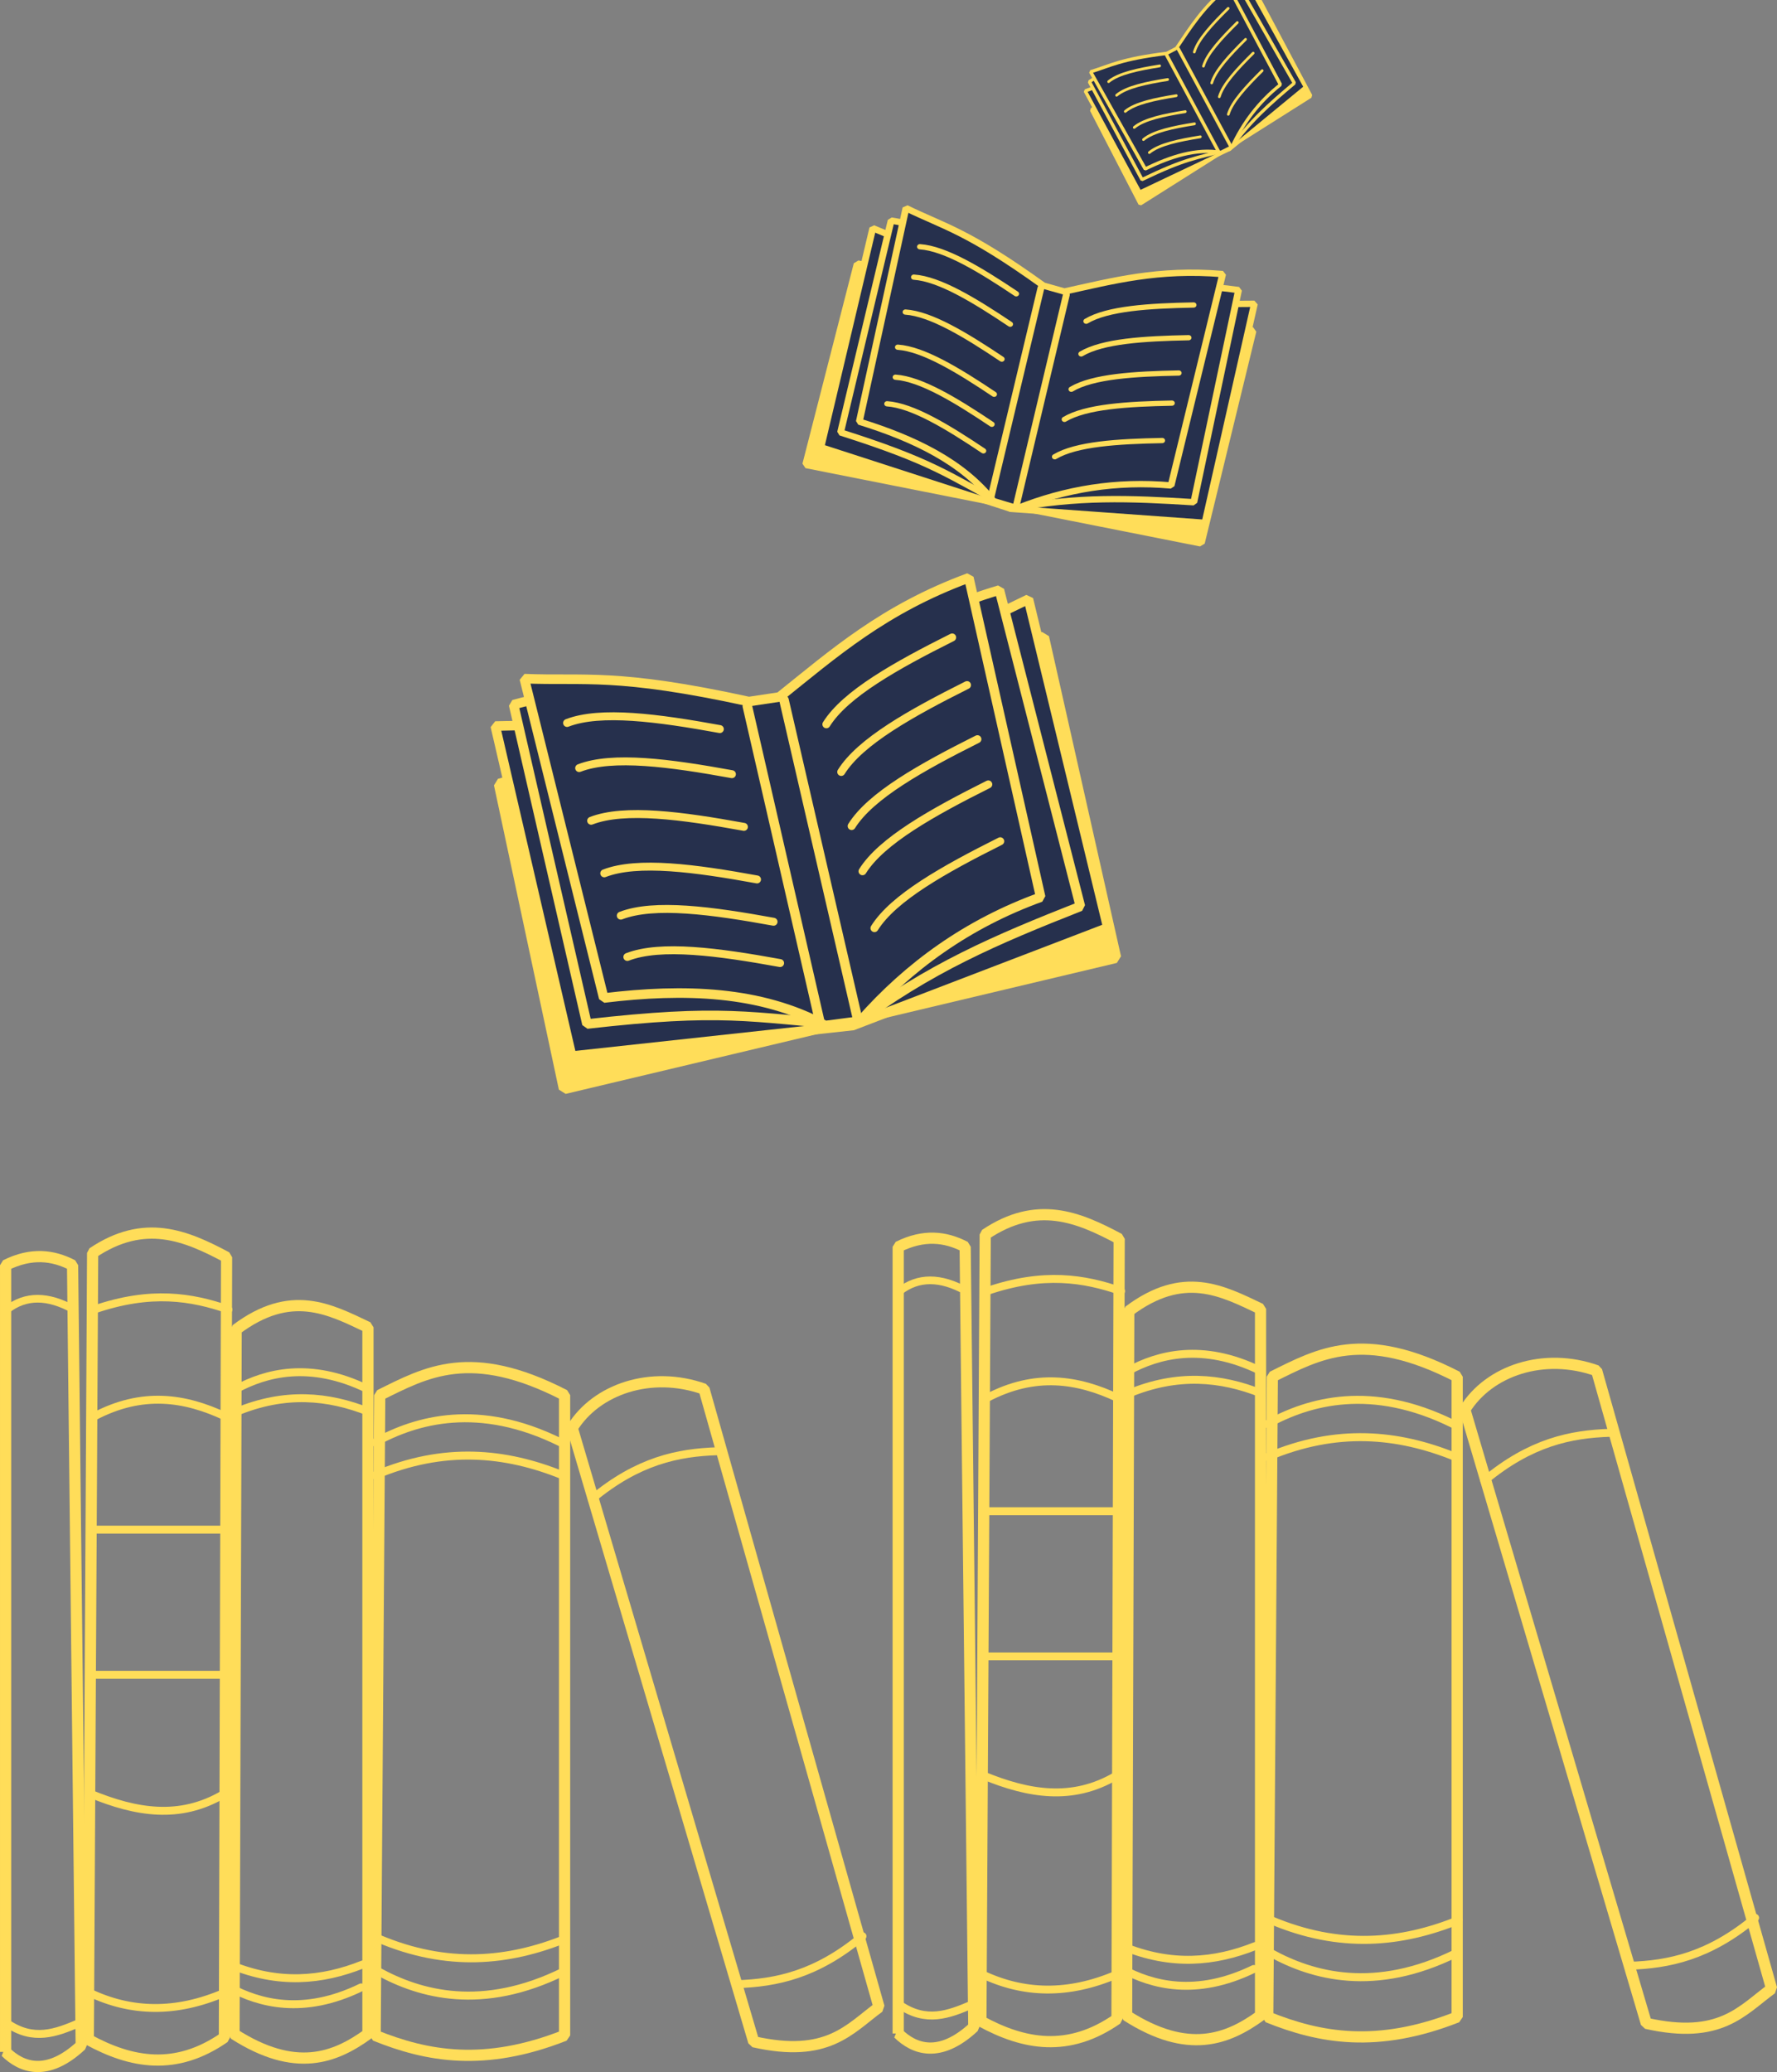 <?xml version="1.0" encoding="UTF-8" standalone="no"?>
<!-- Created with Inkscape (http://www.inkscape.org/) -->

<svg
   xmlns:dc="http://purl.org/dc/elements/1.1/"
   xmlns:cc="http://creativecommons.org/ns#"
   xmlns:rdf="http://www.w3.org/1999/02/22-rdf-syntax-ns#"
   xmlns:svg="http://www.w3.org/2000/svg"
   xmlns="http://www.w3.org/2000/svg"
   xmlns:sodipodi="http://sodipodi.sourceforge.net/DTD/sodipodi-0.dtd"
   xmlns:inkscape="http://www.inkscape.org/namespaces/inkscape"
   width="109.054mm"
   height="127.119mm"
   viewBox="0 0 109.054 127.119"
   version="1.1"
   id="svg1"
   xml:space="preserve"
   inkscape:version="0.92.4 (5da689c313, 2019-01-14)"
   sodipodi:docname="LibrosCorregido.svg"><rect x="0" y="0" width="109.054" height="127.119" fill="#808080" stroke="none"/><sodipodi:namedview
     id="namedview1"
     pagecolor="#ffffff"
     bordercolor="#000000"
     borderopacity="0.25"
     inkscape:showpageshadow="2"
     inkscape:pageopacity="0.0"
     inkscape:pagecheckerboard="0"
     inkscape:deskcolor="#d1d1d1"
     inkscape:document-units="mm"
     inkscape:zoom="0.99780624"
     inkscape:cx="507.08041"
     inkscape:cy="159.67783"
     inkscape:window-width="1920"
     inkscape:window-height="986"
     inkscape:window-x="-11"
     inkscape:window-y="-11"
     inkscape:window-maximized="1"
     inkscape:current-layer="layer1"
     showgrid="false" /><defs
     id="defs1" /><g
     inkscape:label="Capa 1"
     inkscape:groupmode="layer"
     id="layer1"
     transform="translate(-17.384,-111.004)"><path
       style="fill:none;stroke:#ffdd59;stroke-width:0.687;stroke-linecap:round;stroke-linejoin:bevel;stroke-dasharray:none;stroke-opacity:1"
       d="m 17.728,236.885 v -48.26 c 1.565,-0.781 2.898,-0.63 4.11,0 l 0.53,47.862 c -2.111,1.963 -3.676,1.346 -4.64,0.398 z"
       id="path1"
       sodipodi:nodetypes="ccccc" /><path
       style="fill:none;stroke:#ffdd59;stroke-width:0.687;stroke-linecap:round;stroke-linejoin:bevel;stroke-dasharray:none;stroke-opacity:1"
       d="m 23.069,187.869 c 3.187,-2.145 5.728,-1.063 8.22,0.265 l -0.133,47.862 c -2.988,2.079 -5.717,1.571 -8.353,0.133 z"
       id="path2"
       sodipodi:nodetypes="ccccc" /><path
       style="fill:none;stroke:#ffdd59;stroke-width:0.471;stroke-linecap:round;stroke-linejoin:bevel;stroke-dasharray:none;stroke-opacity:1"
       d="m 17.805,191.351 c 1.144,-0.896 2.516,-0.896 4.117,0"
       id="path3"
       sodipodi:nodetypes="cc" /><path
       style="fill:none;stroke:#ffdd59;stroke-width:0.487;stroke-linecap:round;stroke-linejoin:bevel;stroke-dasharray:none;stroke-opacity:1"
       d="m 23.156,191.344 c 3.5,-1.201 5.988,-0.78 8.25,0"
       id="path4"
       sodipodi:nodetypes="cc" /><path
       style="fill:none;stroke:#ffdd59;stroke-width:0.487;stroke-linecap:round;stroke-linejoin:bevel;stroke-dasharray:none;stroke-opacity:1"
       d="m 53.698,202.978 c 2.842,-2.37 5.315,-2.864 7.707,-2.943"
       id="path4-8"
       sodipodi:nodetypes="cc" /><path
       style="fill:none;stroke:#ffdd59;stroke-width:0.487;stroke-linecap:round;stroke-linejoin:bevel;stroke-dasharray:none;stroke-opacity:1"
       d="m 70.315,229.787 c -2.842,2.37 -5.315,2.864 -7.707,2.943"
       id="path4-8-1"
       sodipodi:nodetypes="cc" /><path
       style="fill:none;stroke:#ffdd59;stroke-width:0.487;stroke-linecap:round;stroke-linejoin:bevel;stroke-dasharray:none;stroke-opacity:1"
       d="m 23.156,197.906 c 2.974,-1.574 5.587,-1.163 8.063,0"
       id="path5"
       sodipodi:nodetypes="cc" /><path
       style="fill:none;stroke:#ffdd59;stroke-width:0.487;stroke-linecap:round;stroke-linejoin:bevel;stroke-dasharray:none;stroke-opacity:1"
       d="M 23.156,204.844 H 31.312"
       id="path6" /><path
       style="fill:none;stroke:#ffdd59;stroke-width:0.487;stroke-linecap:round;stroke-linejoin:bevel;stroke-dasharray:none;stroke-opacity:1"
       d="m 22.969,213.75 h 8.156"
       id="path7" /><path
       style="fill:none;stroke:#ffdd59;stroke-width:0.487;stroke-linecap:round;stroke-linejoin:bevel;stroke-dasharray:none;stroke-opacity:1"
       d="m 22.969,221.062 c 2.719,1.117 5.438,1.614 8.156,0"
       id="path8"
       sodipodi:nodetypes="cc" /><path
       style="fill:none;stroke:#ffdd59;stroke-width:0.482;stroke-linecap:round;stroke-linejoin:bevel;stroke-dasharray:none;stroke-opacity:1"
       d="m 22.872,233.247 c 2.533,1.209 5.282,1.304 8.302,0"
       id="path9"
       sodipodi:nodetypes="cc" /><path
       style="fill:none;stroke:#ffdd59;stroke-width:0.487;stroke-linecap:round;stroke-linejoin:bevel;stroke-dasharray:none;stroke-opacity:1"
       d="m 17.812,235.125 c 1.629,1.125 3.021,0.588 4.406,0"
       id="path10"
       sodipodi:nodetypes="cc" /><path
       style="fill:none;stroke:#ffdd59;stroke-width:0.687;stroke-linecap:round;stroke-linejoin:bevel;stroke-dasharray:none;stroke-opacity:1"
       d="m 31.877,192.566 c 3.354,-2.513 5.706,-1.269 8.088,-0.133 v 43.354 c -2.032,1.47 -4.451,2.412 -8.22,0 z"
       id="path11"
       sodipodi:nodetypes="ccccc" /><g
       id="g13"><path
         style="fill:none;stroke:#ffdd59;stroke-width:0.487;stroke-linecap:round;stroke-linejoin:bevel;stroke-dasharray:none;stroke-opacity:1"
         d="m 31.875,196.219 c 1.8,-0.974 4.509,-1.729 8.062,0"
         id="path12"
         sodipodi:nodetypes="cc" /><path
         style="fill:none;stroke:#ffdd59;stroke-width:0.487;stroke-linecap:round;stroke-linejoin:bevel;stroke-dasharray:none;stroke-opacity:1"
         d="m 31.875,197.625 c 2.996,-1.249 5.659,-0.995 8.156,0"
         id="path13"
         sodipodi:nodetypes="cc" /></g><g
       id="g13-1"
       transform="matrix(1.412,0,0,1.436,-4.604,-82.276)"
       style="stroke-width:0.342;stroke-dasharray:none"><path
         style="fill:none;stroke:#ffdd59;stroke-width:0.342;stroke-linecap:round;stroke-linejoin:bevel;stroke-dasharray:none;stroke-opacity:1"
         d="m 31.875,196.219 c 1.8,-0.974 4.509,-1.729 8.062,0"
         id="path12-52"
         sodipodi:nodetypes="cc" /><path
         style="fill:none;stroke:#ffdd59;stroke-width:0.342;stroke-linecap:round;stroke-linejoin:bevel;stroke-dasharray:none;stroke-opacity:1"
         d="m 31.875,197.625 c 2.996,-1.249 5.659,-0.995 8.156,0"
         id="path13-7"
         sodipodi:nodetypes="cc" /></g><g
       id="g13-1-2"
       transform="matrix(1.412,0,0,-1.436,-4.404,513.719)"
       style="stroke-width:0.342;stroke-dasharray:none"><path
         style="fill:none;stroke:#ffdd59;stroke-width:0.342;stroke-linecap:round;stroke-linejoin:bevel;stroke-dasharray:none;stroke-opacity:1"
         d="m 31.875,196.219 c 1.8,-0.974 4.509,-1.729 8.062,0"
         id="path12-52-3"
         sodipodi:nodetypes="cc" /><path
         style="fill:none;stroke:#ffdd59;stroke-width:0.342;stroke-linecap:round;stroke-linejoin:bevel;stroke-dasharray:none;stroke-opacity:1"
         d="m 31.875,197.625 c 2.996,-1.249 5.659,-0.995 8.156,0"
         id="path13-7-2"
         sodipodi:nodetypes="cc" /></g><g
       id="g13-4"
       transform="matrix(1,0,0,-1,-0.39,429.146)"><path
         style="fill:none;stroke:#ffdd59;stroke-width:0.487;stroke-linecap:round;stroke-linejoin:bevel;stroke-dasharray:none;stroke-opacity:1"
         d="m 31.875,196.219 c 1.8,-0.974 4.509,-1.729 8.062,0"
         id="path12-5"
         sodipodi:nodetypes="cc" /><path
         style="fill:none;stroke:#ffdd59;stroke-width:0.487;stroke-linecap:round;stroke-linejoin:bevel;stroke-dasharray:none;stroke-opacity:1"
         d="m 31.875,197.625 c 2.996,-1.249 5.659,-0.995 8.156,0"
         id="path13-5"
         sodipodi:nodetypes="cc" /></g><path
       style="fill:none;stroke:#ffdd59;stroke-width:0.687;stroke-linecap:round;stroke-linejoin:bevel;stroke-dasharray:none;stroke-opacity:1"
       d="m 40.688,196.594 c 2.843,-1.407 5.583,-2.969 11.344,0 V 235.875 c -4.918,1.936 -8.442,1.285 -11.625,0 z"
       id="path14"
       sodipodi:nodetypes="ccccc" /><path
       style="fill:none;stroke:#ffdd59;stroke-width:0.687;stroke-linecap:round;stroke-linejoin:bevel;stroke-dasharray:none;stroke-opacity:1"
       d="m 52.503,198.609 c 1.483,-2.397 4.851,-3.534 8.088,-2.386 l 10.739,37.919 c -1.835,1.345 -3.154,3.14 -7.69,2.121 z"
       id="path15"
       sodipodi:nodetypes="ccccc" /><path
       style="fill:none;stroke:#ffdd59;stroke-width:0.687;stroke-linecap:round;stroke-linejoin:bevel;stroke-dasharray:none;stroke-opacity:1"
       d="m 72.506,235.756 v -48.26 c 1.565,-0.781 2.898,-0.63 4.11,0 l 0.53,47.862 c -2.111,1.963 -3.676,1.346 -4.64,0.398 z"
       id="path1-7"
       sodipodi:nodetypes="ccccc" /><path
       style="fill:none;stroke:#ffdd59;stroke-width:0.687;stroke-linecap:round;stroke-linejoin:bevel;stroke-dasharray:none;stroke-opacity:1"
       d="m 77.847,186.74 c 3.187,-2.145 5.728,-1.063 8.22,0.265 l -0.133,47.862 c -2.988,2.079 -5.717,1.571 -8.353,0.133 z"
       id="path2-9"
       sodipodi:nodetypes="ccccc" /><path
       style="fill:none;stroke:#ffdd59;stroke-width:0.471;stroke-linecap:round;stroke-linejoin:bevel;stroke-dasharray:none;stroke-opacity:1"
       d="m 72.583,190.222 c 1.144,-0.896 2.516,-0.896 4.117,0"
       id="path3-5"
       sodipodi:nodetypes="cc" /><path
       style="fill:none;stroke:#ffdd59;stroke-width:0.487;stroke-linecap:round;stroke-linejoin:bevel;stroke-dasharray:none;stroke-opacity:1"
       d="m 77.934,190.214 c 3.5,-1.201 5.988,-0.78 8.25,0"
       id="path4-4"
       sodipodi:nodetypes="cc" /><path
       style="fill:none;stroke:#ffdd59;stroke-width:0.487;stroke-linecap:round;stroke-linejoin:bevel;stroke-dasharray:none;stroke-opacity:1"
       d="m 108.476,201.848 c 2.842,-2.37 5.315,-2.864 7.707,-2.943"
       id="path4-8-3"
       sodipodi:nodetypes="cc" /><path
       style="fill:none;stroke:#ffdd59;stroke-width:0.487;stroke-linecap:round;stroke-linejoin:bevel;stroke-dasharray:none;stroke-opacity:1"
       d="m 125.094,228.658 c -2.842,2.37 -5.315,2.864 -7.707,2.943"
       id="path4-8-1-1"
       sodipodi:nodetypes="cc" /><path
       style="fill:none;stroke:#ffdd59;stroke-width:0.487;stroke-linecap:round;stroke-linejoin:bevel;stroke-dasharray:none;stroke-opacity:1"
       d="m 77.934,196.777 c 2.974,-1.574 5.587,-1.163 8.063,0"
       id="path5-2"
       sodipodi:nodetypes="cc" /><path
       style="fill:none;stroke:#ffdd59;stroke-width:0.487;stroke-linecap:round;stroke-linejoin:bevel;stroke-dasharray:none;stroke-opacity:1"
       d="m 77.934,203.714 h 8.156"
       id="path6-3" /><path
       style="fill:none;stroke:#ffdd59;stroke-width:0.487;stroke-linecap:round;stroke-linejoin:bevel;stroke-dasharray:none;stroke-opacity:1"
       d="m 77.747,212.621 h 8.156"
       id="path7-3" /><path
       style="fill:none;stroke:#ffdd59;stroke-width:0.487;stroke-linecap:round;stroke-linejoin:bevel;stroke-dasharray:none;stroke-opacity:1"
       d="m 77.747,219.933 c 2.719,1.117 5.438,1.614 8.156,0"
       id="path8-4"
       sodipodi:nodetypes="cc" /><path
       style="fill:none;stroke:#ffdd59;stroke-width:0.482;stroke-linecap:round;stroke-linejoin:bevel;stroke-dasharray:none;stroke-opacity:1"
       d="m 77.65,232.118 c 2.533,1.209 5.282,1.304 8.302,0"
       id="path9-1"
       sodipodi:nodetypes="cc" /><path
       style="fill:none;stroke:#ffdd59;stroke-width:0.487;stroke-linecap:round;stroke-linejoin:bevel;stroke-dasharray:none;stroke-opacity:1"
       d="m 72.591,233.996 c 1.629,1.125 3.021,0.588 4.406,0"
       id="path10-1"
       sodipodi:nodetypes="cc" /><path
       style="fill:none;stroke:#ffdd59;stroke-width:0.687;stroke-linecap:round;stroke-linejoin:bevel;stroke-dasharray:none;stroke-opacity:1"
       d="m 86.655,191.437 c 3.354,-2.513 5.706,-1.269 8.088,-0.133 v 43.354 c -2.032,1.47 -4.451,2.412 -8.22,0 z"
       id="path11-3"
       sodipodi:nodetypes="ccccc" /><g
       id="g13-8"
       transform="translate(54.778,-1.129)"><path
         style="fill:none;stroke:#ffdd59;stroke-width:0.487;stroke-linecap:round;stroke-linejoin:bevel;stroke-dasharray:none;stroke-opacity:1"
         d="m 31.875,196.219 c 1.8,-0.974 4.509,-1.729 8.062,0"
         id="path12-7"
         sodipodi:nodetypes="cc" /><path
         style="fill:none;stroke:#ffdd59;stroke-width:0.487;stroke-linecap:round;stroke-linejoin:bevel;stroke-dasharray:none;stroke-opacity:1"
         d="m 31.875,197.625 c 2.996,-1.249 5.659,-0.995 8.156,0"
         id="path13-4"
         sodipodi:nodetypes="cc" /></g><g
       id="g13-1-27"
       transform="matrix(1.412,0,0,1.436,50.174,-83.406)"
       style="stroke-width:0.342;stroke-dasharray:none"><path
         style="fill:none;stroke:#ffdd59;stroke-width:0.342;stroke-linecap:round;stroke-linejoin:bevel;stroke-dasharray:none;stroke-opacity:1"
         d="m 31.875,196.219 c 1.8,-0.974 4.509,-1.729 8.062,0"
         id="path12-52-7"
         sodipodi:nodetypes="cc" /><path
         style="fill:none;stroke:#ffdd59;stroke-width:0.342;stroke-linecap:round;stroke-linejoin:bevel;stroke-dasharray:none;stroke-opacity:1"
         d="m 31.875,197.625 c 2.996,-1.249 5.659,-0.995 8.156,0"
         id="path13-7-9"
         sodipodi:nodetypes="cc" /></g><g
       id="g13-1-2-3"
       transform="matrix(1.412,0,0,-1.436,50.374,512.59)"
       style="stroke-width:0.342;stroke-dasharray:none"><path
         style="fill:none;stroke:#ffdd59;stroke-width:0.342;stroke-linecap:round;stroke-linejoin:bevel;stroke-dasharray:none;stroke-opacity:1"
         d="m 31.875,196.219 c 1.8,-0.974 4.509,-1.729 8.062,0"
         id="path12-52-3-1"
         sodipodi:nodetypes="cc" /><path
         style="fill:none;stroke:#ffdd59;stroke-width:0.342;stroke-linecap:round;stroke-linejoin:bevel;stroke-dasharray:none;stroke-opacity:1"
         d="m 31.875,197.625 c 2.996,-1.249 5.659,-0.995 8.156,0"
         id="path13-7-2-9"
         sodipodi:nodetypes="cc" /></g><g
       id="g13-4-8"
       transform="matrix(1,0,0,-1,54.388,428.016)"><path
         style="fill:none;stroke:#ffdd59;stroke-width:0.487;stroke-linecap:round;stroke-linejoin:bevel;stroke-dasharray:none;stroke-opacity:1"
         d="m 31.875,196.219 c 1.8,-0.974 4.509,-1.729 8.062,0"
         id="path12-5-6"
         sodipodi:nodetypes="cc" /><path
         style="fill:none;stroke:#ffdd59;stroke-width:0.487;stroke-linecap:round;stroke-linejoin:bevel;stroke-dasharray:none;stroke-opacity:1"
         d="m 31.875,197.625 c 2.996,-1.249 5.659,-0.995 8.156,0"
         id="path13-5-5"
         sodipodi:nodetypes="cc" /></g><path
       style="fill:none;stroke:#ffdd59;stroke-width:0.687;stroke-linecap:round;stroke-linejoin:bevel;stroke-dasharray:none;stroke-opacity:1"
       d="m 95.466,195.464 c 2.843,-1.407 5.583,-2.969 11.344,0 v 39.281 c -4.918,1.936 -8.442,1.285 -11.625,0 z"
       id="path14-0"
       sodipodi:nodetypes="ccccc" /><path
       style="fill:none;stroke:#ffdd59;stroke-width:0.687;stroke-linecap:round;stroke-linejoin:bevel;stroke-dasharray:none;stroke-opacity:1"
       d="m 107.281,197.479 c 1.483,-2.397 4.851,-3.534 8.088,-2.386 l 10.739,37.919 c -1.835,1.345 -3.154,3.14 -7.69,2.121 z"
       id="path15-2"
       sodipodi:nodetypes="ccccc" /><g
       id="g1132"><path
         style="fill:#ffdd59;fill-opacity:1;stroke:#ffdd59;stroke-width:0.686;stroke-linecap:round;stroke-linejoin:bevel;stroke-dasharray:none;stroke-opacity:1"
         d="m 52.017,177.779 33.828,-8.034 -4.421,-19.639 -33.39,9.006 z"
         id="path16-4"
         sodipodi:nodetypes="ccccc"
         inkscape:connector-curvature="0" /><path
         style="fill:#26304d;fill-opacity:1;stroke:#ffdd59;stroke-width:0.587;stroke-linecap:round;stroke-linejoin:bevel;stroke-dasharray:none;stroke-opacity:1"
         d="m 47.78,155.545 4.687,20.25 17.25,-1.875 15.656,-6 -4.875,-20.156 -15.281,7.406 z"
         id="path17-7"
         sodipodi:nodetypes="ccccccc"
         inkscape:connector-curvature="0" /><path
         style="fill:#26304d;fill-opacity:1;stroke:#ffdd59;stroke-width:0.587;stroke-linecap:round;stroke-linejoin:bevel;stroke-dasharray:none;stroke-opacity:1"
         d="m 53.405,173.826 c 8.316,-0.946 9.879,-0.433 16.312,0.094 4.69,-3.531 8.788,-5.267 13.969,-7.312 l -4.969,-19.406 c -5.254,1.569 -9.776,4.308 -13.781,7.875 -5.058,-1.582 -10.235,-2.471 -16.031,-0.844 z"
         id="path18-8"
         sodipodi:nodetypes="ccccccc"
         inkscape:connector-curvature="0" /><path
         style="fill:#26304d;fill-opacity:1;stroke:#ffdd59;stroke-width:0.587;stroke-linecap:round;stroke-linejoin:bevel;stroke-dasharray:none;stroke-opacity:1"
         d="m 54.436,172.232 c 4.955,-0.604 9.634,-0.446 13.594,1.688 l 2.156,-0.281 c 2.97,-3.368 6.593,-5.975 11.063,-7.594 l -4.406,-19.594 c -5.238,1.926 -8.313,4.664 -11.625,7.312 l -1.875,0.281 c -8.134,-1.773 -10.042,-1.252 -13.781,-1.406 z"
         id="path19-3"
         sodipodi:nodetypes="ccccccccc"
         inkscape:connector-curvature="0" /><path
         style="fill:#ffffff;fill-opacity:1;stroke:#ffdd59;stroke-width:0.587;stroke-linecap:round;stroke-linejoin:bevel;stroke-dasharray:none;stroke-opacity:1"
         d="m 63.249,154.326 4.5,19.594"
         id="path20-5"
         inkscape:connector-curvature="0" /><path
         style="fill:#ffffff;fill-opacity:1;stroke:#ffdd59;stroke-width:0.587;stroke-linecap:round;stroke-linejoin:bevel;stroke-dasharray:none;stroke-opacity:1"
         d="m 69.999,173.451 -4.5,-19.5"
         id="path21-1"
         inkscape:connector-curvature="0" /><path
         style="fill:none;fill-opacity:1;stroke:#ffdd59;stroke-width:0.487;stroke-linecap:round;stroke-linejoin:bevel;stroke-dasharray:none;stroke-opacity:1"
         d="m 52.186,155.357 c 2.053,-0.794 5.593,-0.313 9.375,0.375"
         id="path22-20"
         sodipodi:nodetypes="cc"
         inkscape:connector-curvature="0" /><path
         style="fill:none;fill-opacity:1;stroke:#ffdd59;stroke-width:0.487;stroke-linecap:round;stroke-linejoin:bevel;stroke-dasharray:none;stroke-opacity:1"
         d="m 68.097,155.44 c 1.165,-1.868 4.284,-3.61 7.721,-5.331"
         id="path22-29-16"
         sodipodi:nodetypes="cc"
         inkscape:connector-curvature="0" /><path
         style="fill:none;fill-opacity:1;stroke:#ffdd59;stroke-width:0.487;stroke-linecap:round;stroke-linejoin:bevel;stroke-dasharray:none;stroke-opacity:1"
         d="m 69.009,158.363 c 1.165,-1.868 4.284,-3.61 7.721,-5.331"
         id="path22-29-9-40"
         sodipodi:nodetypes="cc"
         inkscape:connector-curvature="0" /><path
         style="fill:none;fill-opacity:1;stroke:#ffdd59;stroke-width:0.487;stroke-linecap:round;stroke-linejoin:bevel;stroke-dasharray:none;stroke-opacity:1"
         d="m 69.648,161.682 c 1.165,-1.868 4.284,-3.61 7.721,-5.331"
         id="path22-29-7-6"
         sodipodi:nodetypes="cc"
         inkscape:connector-curvature="0" /><path
         style="fill:none;fill-opacity:1;stroke:#ffdd59;stroke-width:0.487;stroke-linecap:round;stroke-linejoin:bevel;stroke-dasharray:none;stroke-opacity:1"
         d="m 70.315,164.455 c 1.165,-1.868 4.284,-3.61 7.721,-5.331"
         id="path22-29-1-1"
         sodipodi:nodetypes="cc"
         inkscape:connector-curvature="0" /><path
         style="fill:none;fill-opacity:1;stroke:#ffdd59;stroke-width:0.487;stroke-linecap:round;stroke-linejoin:bevel;stroke-dasharray:none;stroke-opacity:1"
         d="m 71.048,167.944 c 1.165,-1.868 4.284,-3.61 7.721,-5.331"
         id="path22-29-0-8"
         sodipodi:nodetypes="cc"
         inkscape:connector-curvature="0" /><path
         style="fill:none;fill-opacity:1;stroke:#ffdd59;stroke-width:0.487;stroke-linecap:round;stroke-linejoin:bevel;stroke-dasharray:none;stroke-opacity:1"
         d="m 52.927,158.124 c 2.053,-0.794 5.593,-0.313 9.375,0.375"
         id="path22-2-9"
         sodipodi:nodetypes="cc"
         inkscape:connector-curvature="0" /><path
         style="fill:none;fill-opacity:1;stroke:#ffdd59;stroke-width:0.487;stroke-linecap:round;stroke-linejoin:bevel;stroke-dasharray:none;stroke-opacity:1"
         d="m 53.663,161.356 c 2.053,-0.794 5.593,-0.313 9.375,0.375"
         id="path22-5-8"
         sodipodi:nodetypes="cc"
         inkscape:connector-curvature="0" /><path
         style="fill:none;fill-opacity:1;stroke:#ffdd59;stroke-width:0.487;stroke-linecap:round;stroke-linejoin:bevel;stroke-dasharray:none;stroke-opacity:1"
         d="m 54.467,164.581 c 2.053,-0.794 5.593,-0.313 9.375,0.375"
         id="path22-0-41"
         sodipodi:nodetypes="cc"
         inkscape:connector-curvature="0" /><path
         style="fill:none;fill-opacity:1;stroke:#ffdd59;stroke-width:0.487;stroke-linecap:round;stroke-linejoin:bevel;stroke-dasharray:none;stroke-opacity:1"
         d="m 55.482,167.177 c 2.053,-0.794 5.593,-0.313 9.375,0.375"
         id="path22-8-4"
         sodipodi:nodetypes="cc"
         inkscape:connector-curvature="0" /><path
         style="fill:none;fill-opacity:1;stroke:#ffdd59;stroke-width:0.487;stroke-linecap:round;stroke-linejoin:bevel;stroke-dasharray:none;stroke-opacity:1"
         d="m 55.884,169.712 c 2.053,-0.794 5.593,-0.313 9.375,0.375"
         id="path22-4-3"
         sodipodi:nodetypes="cc"
         inkscape:connector-curvature="0" /></g><g
       transform="matrix(0.643,0.284,-0.306,0.598,87.821,18.417)"
       id="g1132-4"><path
         style="fill:#ffdd59;fill-opacity:1;stroke:#ffdd59;stroke-width:0.686;stroke-linecap:round;stroke-linejoin:bevel;stroke-dasharray:none;stroke-opacity:1"
         d="m 52.017,177.779 33.828,-8.034 -4.421,-19.639 -33.39,9.006 z"
         id="path16-4-7"
         sodipodi:nodetypes="ccccc"
         inkscape:connector-curvature="0" /><path
         style="fill:#26304d;fill-opacity:1;stroke:#ffdd59;stroke-width:0.587;stroke-linecap:round;stroke-linejoin:bevel;stroke-dasharray:none;stroke-opacity:1"
         d="m 47.78,155.545 4.687,20.25 17.25,-1.875 15.656,-6 -4.875,-20.156 -15.281,7.406 z"
         id="path17-7-4"
         sodipodi:nodetypes="ccccccc"
         inkscape:connector-curvature="0" /><path
         style="fill:#26304d;fill-opacity:1;stroke:#ffdd59;stroke-width:0.587;stroke-linecap:round;stroke-linejoin:bevel;stroke-dasharray:none;stroke-opacity:1"
         d="m 53.405,173.826 c 8.316,-0.946 9.879,-0.433 16.312,0.094 4.69,-3.531 8.788,-5.267 13.969,-7.312 l -4.969,-19.406 c -5.254,1.569 -9.776,4.308 -13.781,7.875 -5.058,-1.582 -10.235,-2.471 -16.031,-0.844 z"
         id="path18-8-0"
         sodipodi:nodetypes="ccccccc"
         inkscape:connector-curvature="0" /><path
         style="fill:#26304d;fill-opacity:1;stroke:#ffdd59;stroke-width:0.587;stroke-linecap:round;stroke-linejoin:bevel;stroke-dasharray:none;stroke-opacity:1"
         d="m 54.436,172.232 c 4.955,-0.604 9.634,-0.446 13.594,1.688 l 2.156,-0.281 c 2.97,-3.368 6.593,-5.975 11.063,-7.594 l -4.406,-19.594 c -5.238,1.926 -8.313,4.664 -11.625,7.312 l -1.875,0.281 c -8.134,-1.773 -10.042,-1.252 -13.781,-1.406 z"
         id="path19-3-9"
         sodipodi:nodetypes="ccccccccc"
         inkscape:connector-curvature="0" /><path
         style="fill:#ffffff;fill-opacity:1;stroke:#ffdd59;stroke-width:0.587;stroke-linecap:round;stroke-linejoin:bevel;stroke-dasharray:none;stroke-opacity:1"
         d="m 63.249,154.326 4.5,19.594"
         id="path20-5-2"
         inkscape:connector-curvature="0" /><path
         style="fill:#ffffff;fill-opacity:1;stroke:#ffdd59;stroke-width:0.587;stroke-linecap:round;stroke-linejoin:bevel;stroke-dasharray:none;stroke-opacity:1"
         d="m 69.999,173.451 -4.5,-19.5"
         id="path21-1-0"
         inkscape:connector-curvature="0" /><path
         style="fill:none;fill-opacity:1;stroke:#ffdd59;stroke-width:0.487;stroke-linecap:round;stroke-linejoin:bevel;stroke-dasharray:none;stroke-opacity:1"
         d="m 52.186,155.357 c 2.053,-0.794 5.593,-0.313 9.375,0.375"
         id="path22-20-9"
         sodipodi:nodetypes="cc"
         inkscape:connector-curvature="0" /><path
         style="fill:none;fill-opacity:1;stroke:#ffdd59;stroke-width:0.487;stroke-linecap:round;stroke-linejoin:bevel;stroke-dasharray:none;stroke-opacity:1"
         d="m 68.097,155.44 c 1.165,-1.868 4.284,-3.61 7.721,-5.331"
         id="path22-29-16-9"
         sodipodi:nodetypes="cc"
         inkscape:connector-curvature="0" /><path
         style="fill:none;fill-opacity:1;stroke:#ffdd59;stroke-width:0.487;stroke-linecap:round;stroke-linejoin:bevel;stroke-dasharray:none;stroke-opacity:1"
         d="m 69.009,158.363 c 1.165,-1.868 4.284,-3.61 7.721,-5.331"
         id="path22-29-9-40-5"
         sodipodi:nodetypes="cc"
         inkscape:connector-curvature="0" /><path
         style="fill:none;fill-opacity:1;stroke:#ffdd59;stroke-width:0.487;stroke-linecap:round;stroke-linejoin:bevel;stroke-dasharray:none;stroke-opacity:1"
         d="m 69.648,161.682 c 1.165,-1.868 4.284,-3.61 7.721,-5.331"
         id="path22-29-7-6-6"
         sodipodi:nodetypes="cc"
         inkscape:connector-curvature="0" /><path
         style="fill:none;fill-opacity:1;stroke:#ffdd59;stroke-width:0.487;stroke-linecap:round;stroke-linejoin:bevel;stroke-dasharray:none;stroke-opacity:1"
         d="m 70.315,164.455 c 1.165,-1.868 4.284,-3.61 7.721,-5.331"
         id="path22-29-1-1-1"
         sodipodi:nodetypes="cc"
         inkscape:connector-curvature="0" /><path
         style="fill:none;fill-opacity:1;stroke:#ffdd59;stroke-width:0.487;stroke-linecap:round;stroke-linejoin:bevel;stroke-dasharray:none;stroke-opacity:1"
         d="m 71.048,167.944 c 1.165,-1.868 4.284,-3.61 7.721,-5.331"
         id="path22-29-0-8-4"
         sodipodi:nodetypes="cc"
         inkscape:connector-curvature="0" /><path
         style="fill:none;fill-opacity:1;stroke:#ffdd59;stroke-width:0.487;stroke-linecap:round;stroke-linejoin:bevel;stroke-dasharray:none;stroke-opacity:1"
         d="m 52.927,158.124 c 2.053,-0.794 5.593,-0.313 9.375,0.375"
         id="path22-2-9-8"
         sodipodi:nodetypes="cc"
         inkscape:connector-curvature="0" /><path
         style="fill:none;fill-opacity:1;stroke:#ffdd59;stroke-width:0.487;stroke-linecap:round;stroke-linejoin:bevel;stroke-dasharray:none;stroke-opacity:1"
         d="m 53.663,161.356 c 2.053,-0.794 5.593,-0.313 9.375,0.375"
         id="path22-5-8-2"
         sodipodi:nodetypes="cc"
         inkscape:connector-curvature="0" /><path
         style="fill:none;fill-opacity:1;stroke:#ffdd59;stroke-width:0.487;stroke-linecap:round;stroke-linejoin:bevel;stroke-dasharray:none;stroke-opacity:1"
         d="m 54.467,164.581 c 2.053,-0.794 5.593,-0.313 9.375,0.375"
         id="path22-0-41-9"
         sodipodi:nodetypes="cc"
         inkscape:connector-curvature="0" /><path
         style="fill:none;fill-opacity:1;stroke:#ffdd59;stroke-width:0.487;stroke-linecap:round;stroke-linejoin:bevel;stroke-dasharray:none;stroke-opacity:1"
         d="m 55.482,167.177 c 2.053,-0.794 5.593,-0.313 9.375,0.375"
         id="path22-8-4-1"
         sodipodi:nodetypes="cc"
         inkscape:connector-curvature="0" /><path
         style="fill:none;fill-opacity:1;stroke:#ffdd59;stroke-width:0.487;stroke-linecap:round;stroke-linejoin:bevel;stroke-dasharray:none;stroke-opacity:1"
         d="m 55.884,169.712 c 2.053,-0.794 5.593,-0.313 9.375,0.375"
         id="path22-4-3-9"
         sodipodi:nodetypes="cc"
         inkscape:connector-curvature="0" /></g><g
       transform="matrix(0.33,-0.116,0.089,0.333,54.374,70.33)"
       id="g1132-4-7"><path
         style="fill:#ffdd59;fill-opacity:1;stroke:#ffdd59;stroke-width:0.686;stroke-linecap:round;stroke-linejoin:bevel;stroke-dasharray:none;stroke-opacity:1"
         d="m 52.017,177.779 33.828,-8.034 -4.421,-19.639 -33.39,9.006 z"
         id="path16-4-7-8"
         sodipodi:nodetypes="ccccc"
         inkscape:connector-curvature="0" /><path
         style="fill:#26304d;fill-opacity:1;stroke:#ffdd59;stroke-width:0.587;stroke-linecap:round;stroke-linejoin:bevel;stroke-dasharray:none;stroke-opacity:1"
         d="m 47.78,155.545 4.687,20.25 17.25,-1.875 15.656,-6 -4.875,-20.156 -15.281,7.406 z"
         id="path17-7-4-0"
         sodipodi:nodetypes="ccccccc"
         inkscape:connector-curvature="0" /><path
         style="fill:#26304d;fill-opacity:1;stroke:#ffdd59;stroke-width:0.587;stroke-linecap:round;stroke-linejoin:bevel;stroke-dasharray:none;stroke-opacity:1"
         d="m 53.405,173.826 c 8.316,-0.946 9.879,-0.433 16.312,0.094 4.69,-3.531 8.788,-5.267 13.969,-7.312 l -4.969,-19.406 c -5.254,1.569 -9.776,4.308 -13.781,7.875 -5.058,-1.582 -10.235,-2.471 -16.031,-0.844 z"
         id="path18-8-0-8"
         sodipodi:nodetypes="ccccccc"
         inkscape:connector-curvature="0" /><path
         style="fill:#26304d;fill-opacity:1;stroke:#ffdd59;stroke-width:0.587;stroke-linecap:round;stroke-linejoin:bevel;stroke-dasharray:none;stroke-opacity:1"
         d="m 54.436,172.232 c 4.955,-0.604 9.634,-0.446 13.594,1.688 l 2.156,-0.281 c 2.97,-3.368 6.593,-5.975 11.063,-7.594 l -4.406,-19.594 c -5.238,1.926 -8.313,4.664 -11.625,7.312 l -1.875,0.281 c -8.134,-1.773 -10.042,-1.252 -13.781,-1.406 z"
         id="path19-3-9-3"
         sodipodi:nodetypes="ccccccccc"
         inkscape:connector-curvature="0" /><path
         style="fill:#ffffff;fill-opacity:1;stroke:#ffdd59;stroke-width:0.587;stroke-linecap:round;stroke-linejoin:bevel;stroke-dasharray:none;stroke-opacity:1"
         d="m 63.249,154.326 4.5,19.594"
         id="path20-5-2-5"
         inkscape:connector-curvature="0" /><path
         style="fill:#ffffff;fill-opacity:1;stroke:#ffdd59;stroke-width:0.587;stroke-linecap:round;stroke-linejoin:bevel;stroke-dasharray:none;stroke-opacity:1"
         d="m 69.999,173.451 -4.5,-19.5"
         id="path21-1-0-6"
         inkscape:connector-curvature="0" /><path
         style="fill:none;fill-opacity:1;stroke:#ffdd59;stroke-width:0.487;stroke-linecap:round;stroke-linejoin:bevel;stroke-dasharray:none;stroke-opacity:1"
         d="m 52.186,155.357 c 2.053,-0.794 5.593,-0.313 9.375,0.375"
         id="path22-20-9-5"
         sodipodi:nodetypes="cc"
         inkscape:connector-curvature="0" /><path
         style="fill:none;fill-opacity:1;stroke:#ffdd59;stroke-width:0.487;stroke-linecap:round;stroke-linejoin:bevel;stroke-dasharray:none;stroke-opacity:1"
         d="m 68.097,155.44 c 1.165,-1.868 4.284,-3.61 7.721,-5.331"
         id="path22-29-16-9-7"
         sodipodi:nodetypes="cc"
         inkscape:connector-curvature="0" /><path
         style="fill:none;fill-opacity:1;stroke:#ffdd59;stroke-width:0.487;stroke-linecap:round;stroke-linejoin:bevel;stroke-dasharray:none;stroke-opacity:1"
         d="m 69.009,158.363 c 1.165,-1.868 4.284,-3.61 7.721,-5.331"
         id="path22-29-9-40-5-9"
         sodipodi:nodetypes="cc"
         inkscape:connector-curvature="0" /><path
         style="fill:none;fill-opacity:1;stroke:#ffdd59;stroke-width:0.487;stroke-linecap:round;stroke-linejoin:bevel;stroke-dasharray:none;stroke-opacity:1"
         d="m 69.648,161.682 c 1.165,-1.868 4.284,-3.61 7.721,-5.331"
         id="path22-29-7-6-6-4"
         sodipodi:nodetypes="cc"
         inkscape:connector-curvature="0" /><path
         style="fill:none;fill-opacity:1;stroke:#ffdd59;stroke-width:0.487;stroke-linecap:round;stroke-linejoin:bevel;stroke-dasharray:none;stroke-opacity:1"
         d="m 70.315,164.455 c 1.165,-1.868 4.284,-3.61 7.721,-5.331"
         id="path22-29-1-1-1-4"
         sodipodi:nodetypes="cc"
         inkscape:connector-curvature="0" /><path
         style="fill:none;fill-opacity:1;stroke:#ffdd59;stroke-width:0.487;stroke-linecap:round;stroke-linejoin:bevel;stroke-dasharray:none;stroke-opacity:1"
         d="m 71.048,167.944 c 1.165,-1.868 4.284,-3.61 7.721,-5.331"
         id="path22-29-0-8-4-6"
         sodipodi:nodetypes="cc"
         inkscape:connector-curvature="0" /><path
         style="fill:none;fill-opacity:1;stroke:#ffdd59;stroke-width:0.487;stroke-linecap:round;stroke-linejoin:bevel;stroke-dasharray:none;stroke-opacity:1"
         d="m 52.927,158.124 c 2.053,-0.794 5.593,-0.313 9.375,0.375"
         id="path22-2-9-8-7"
         sodipodi:nodetypes="cc"
         inkscape:connector-curvature="0" /><path
         style="fill:none;fill-opacity:1;stroke:#ffdd59;stroke-width:0.487;stroke-linecap:round;stroke-linejoin:bevel;stroke-dasharray:none;stroke-opacity:1"
         d="m 53.663,161.356 c 2.053,-0.794 5.593,-0.313 9.375,0.375"
         id="path22-5-8-2-7"
         sodipodi:nodetypes="cc"
         inkscape:connector-curvature="0" /><path
         style="fill:none;fill-opacity:1;stroke:#ffdd59;stroke-width:0.487;stroke-linecap:round;stroke-linejoin:bevel;stroke-dasharray:none;stroke-opacity:1"
         d="m 54.467,164.581 c 2.053,-0.794 5.593,-0.313 9.375,0.375"
         id="path22-0-41-9-1"
         sodipodi:nodetypes="cc"
         inkscape:connector-curvature="0" /><path
         style="fill:none;fill-opacity:1;stroke:#ffdd59;stroke-width:0.487;stroke-linecap:round;stroke-linejoin:bevel;stroke-dasharray:none;stroke-opacity:1"
         d="m 55.482,167.177 c 2.053,-0.794 5.593,-0.313 9.375,0.375"
         id="path22-8-4-1-8"
         sodipodi:nodetypes="cc"
         inkscape:connector-curvature="0" /><path
         style="fill:none;fill-opacity:1;stroke:#ffdd59;stroke-width:0.487;stroke-linecap:round;stroke-linejoin:bevel;stroke-dasharray:none;stroke-opacity:1"
         d="m 55.884,169.712 c 2.053,-0.794 5.593,-0.313 9.375,0.375"
         id="path22-4-3-9-2"
         sodipodi:nodetypes="cc"
         inkscape:connector-curvature="0" /></g></g></svg>